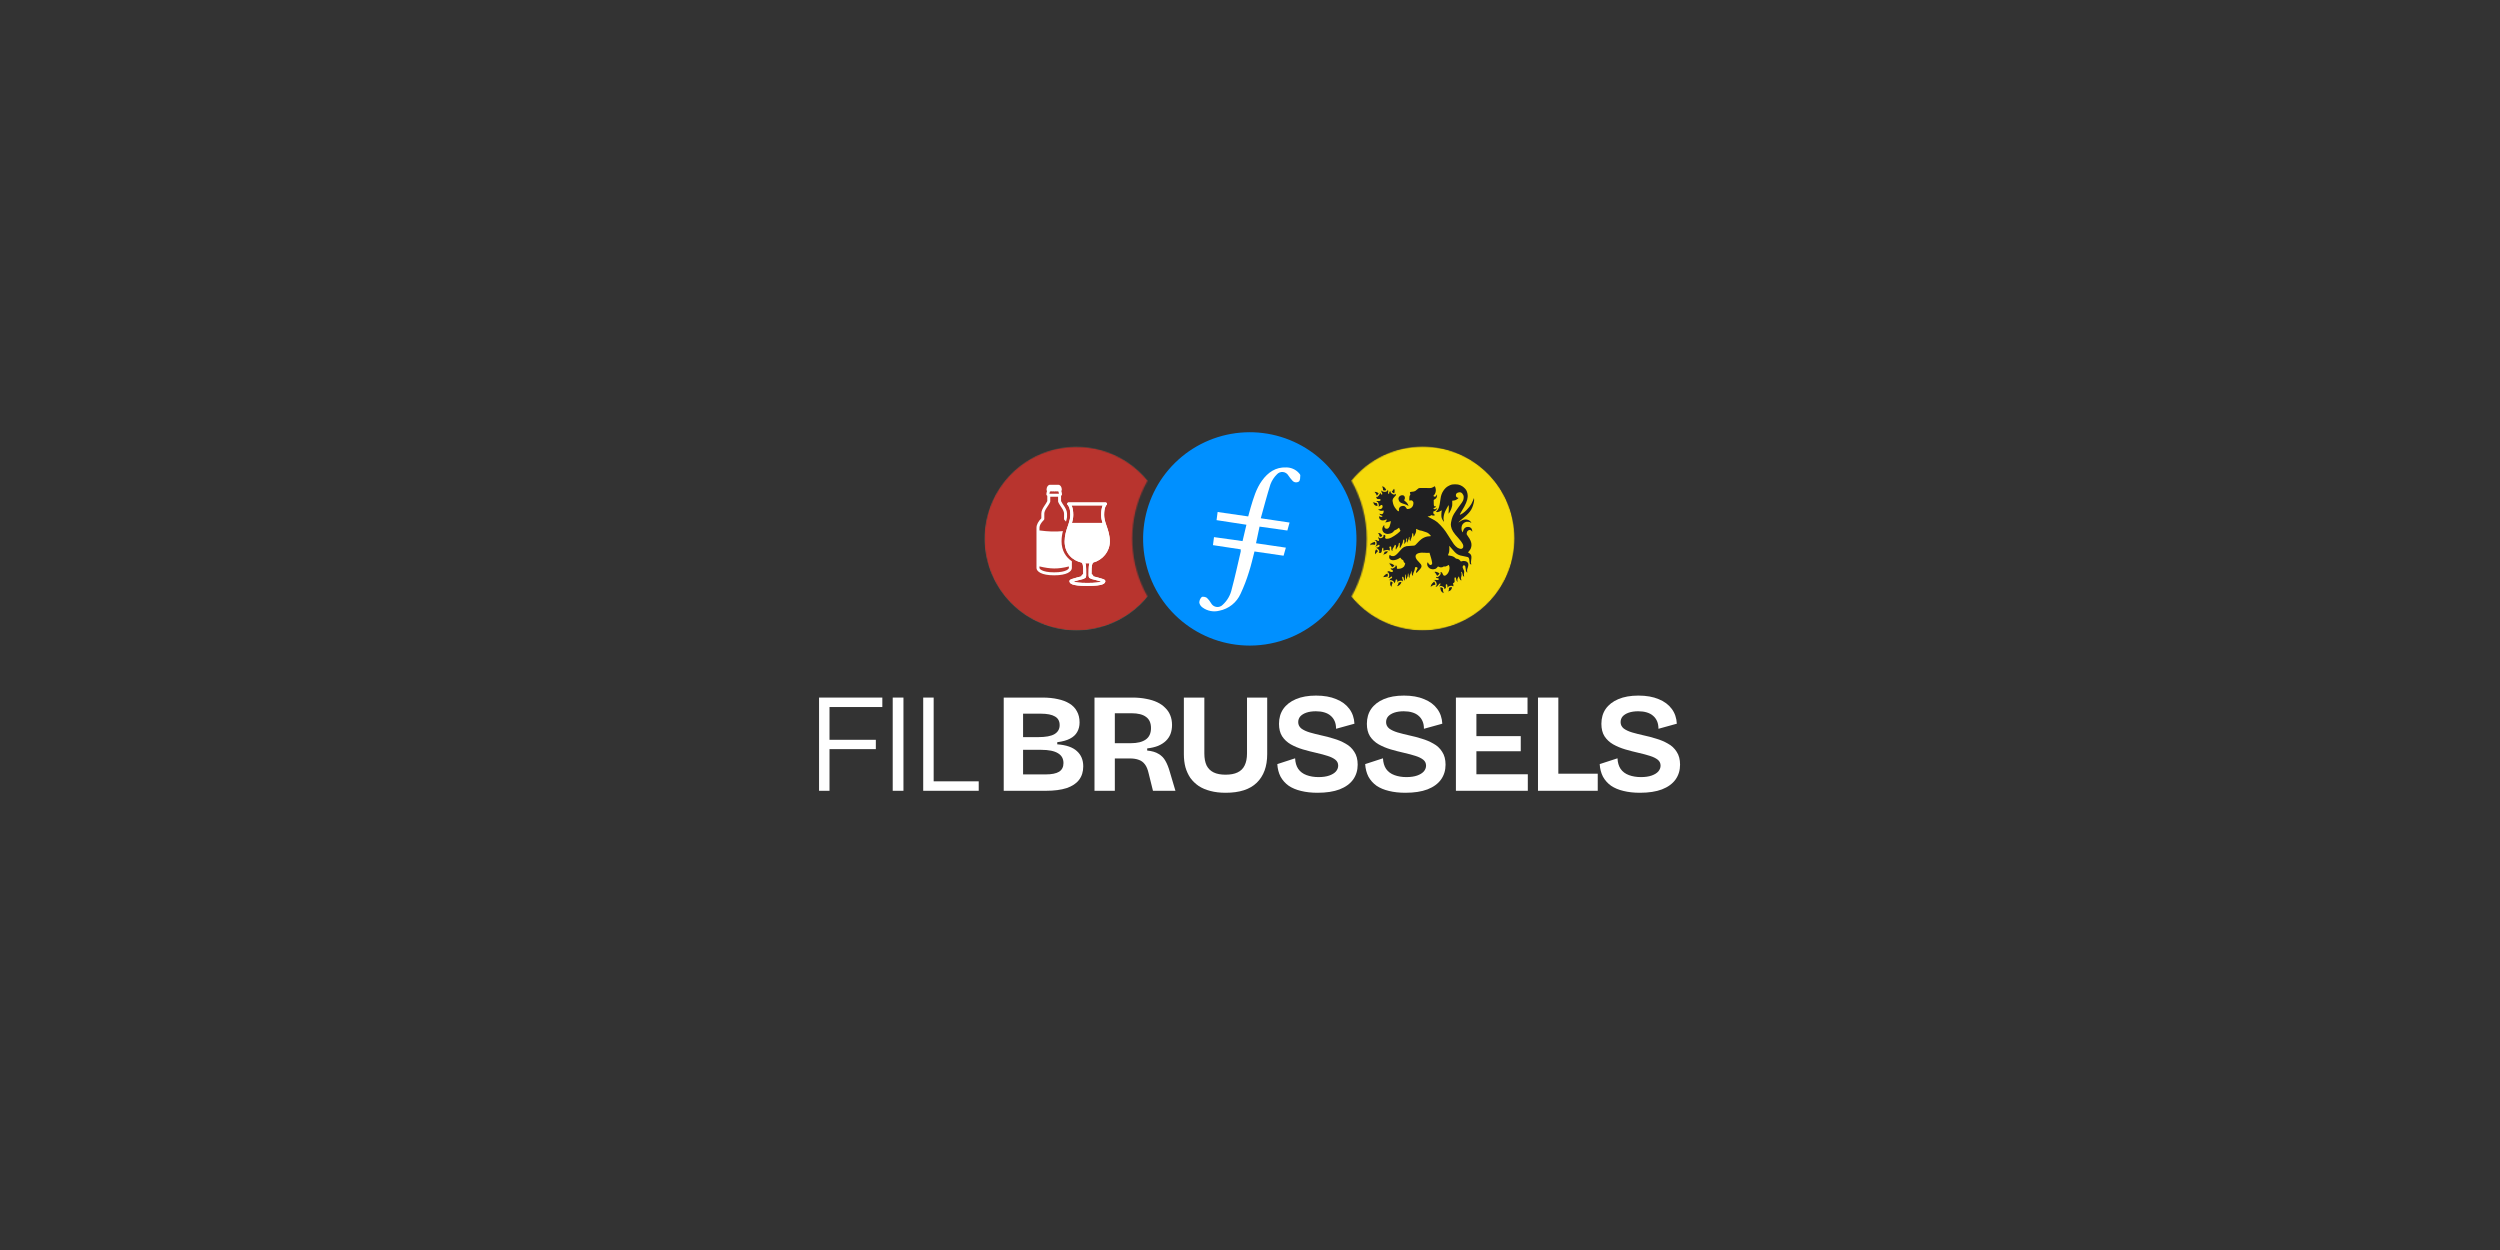 <svg width="2000" height="1000" viewBox="0 0 2000 1000" fill="none" xmlns="http://www.w3.org/2000/svg">
<rect x="0" y="0" width="2000" height="1000" fill="#333333" stroke="none"/>
<path fill-rule="evenodd" clip-rule="evenodd" d="M999.813 516.472C980.057 516.468 960.914 509.611 945.65 497.07C930.385 484.528 919.945 467.079 916.109 447.7C912.273 428.32 915.279 408.209 924.615 390.799C933.951 373.388 949.038 359.755 967.303 352.226C985.567 344.697 1005.88 343.738 1024.77 349.512C1043.66 355.286 1059.97 367.436 1070.9 383.889C1081.84 400.343 1086.73 420.08 1084.74 439.735C1082.74 459.39 1073.99 477.745 1059.98 491.67C1043.97 507.539 1022.35 516.451 999.813 516.472Z" fill="#0090FF"/>
<path fill-rule="evenodd" clip-rule="evenodd" d="M1007.63 421.287L1029.88 424.415C1030.5 422.169 1031.04 420.231 1031.66 418.038L1008.62 414.615C1011.22 405.256 1013.6 396.177 1016.39 387.353C1017.53 384.382 1019.29 381.692 1021.56 379.464C1022.16 378.793 1022.9 378.274 1023.74 377.951C1024.57 377.628 1025.47 377.509 1026.36 377.606C1027.26 377.697 1028.11 377.999 1028.86 378.488C1029.62 378.97 1030.24 379.625 1030.68 380.4C1031.63 381.815 1032.69 383.156 1033.84 384.411C1034.47 385.196 1035.37 385.71 1036.36 385.849C1037.36 385.989 1038.37 385.742 1039.19 385.16C1040.19 384.197 1040.16 381.978 1040.24 380.293C1040.24 379.625 1039.49 378.822 1038.91 378.207C1037.64 376.859 1036.11 375.785 1034.41 375.052C1032.72 374.318 1030.89 373.94 1029.04 373.942C1020.49 373.568 1014.33 377.953 1009.58 384.518C1004.84 391.083 1002.73 398.691 1000.45 406.258C999.784 408.491 999.209 410.711 998.567 413.144L974.1 409.601C973.819 411.821 973.525 413.893 973.244 416.112L997.137 419.789C996.081 424.322 995.078 428.56 994.035 432.879L971.198 429.697C970.891 432.13 970.663 433.962 970.369 436.115L992.578 439.471C992.631 440.058 992.631 440.648 992.578 441.235C990.251 451.183 988.085 461.291 985.438 471.105C984.414 476.001 981.874 480.45 978.178 483.82C977.558 484.471 976.793 484.966 975.945 485.264C974.666 485.723 973.268 485.718 971.993 485.251C970.717 484.785 969.646 483.886 968.965 482.71C968.045 481.074 966.887 479.582 965.529 478.285C964.473 477.509 962.12 477.055 961.344 477.67C960.737 478.251 960.254 478.951 959.928 479.726C959.601 480.501 959.437 481.335 959.446 482.176C959.792 483.734 960.72 485.102 962.039 486C963.937 487.394 966.122 488.349 968.434 488.795C970.747 489.242 973.129 489.168 975.41 488.58C979.133 487.851 982.627 486.238 985.596 483.876C988.565 481.514 990.923 478.473 992.471 475.009C995.11 469.382 997.344 463.573 999.156 457.628C1000.92 452.279 1002.11 446.784 1003.58 441.182L1026.86 444.565C1027.5 442.345 1028.08 440.3 1028.69 438.12L1004.82 434.604C1005.83 429.897 1006.7 425.793 1007.63 421.287Z" fill="white"/>
<mask id="mask0_1285_1245" style="mask-type:alpha" maskUnits="userSpaceOnUse" x="787" y="357" width="132" height="148">
<path fill-rule="evenodd" clip-rule="evenodd" d="M912.89 466.801C907.418 453.6 905.04 439.322 905.936 425.06C906.833 410.798 910.982 396.93 918.064 384.519C908.68 373.013 896.034 364.617 881.788 360.436C867.541 356.254 852.363 356.483 838.25 361.092C824.136 365.7 811.748 374.473 802.715 386.256C793.682 398.039 788.427 412.281 787.642 427.107C786.857 441.934 790.578 456.65 798.316 469.322C806.054 481.993 817.446 492.025 830.994 498.099C844.542 504.173 859.611 506.003 874.219 503.35C888.827 500.696 902.29 493.683 912.836 483.233C914.693 481.382 916.447 479.431 918.091 477.39C916.139 473.972 914.402 470.435 912.89 466.801V466.801Z" fill="white"/>
</mask>
<g mask="url(#mask0_1285_1245)">
<mask id="mask1_1285_1245" style="mask-type:alpha" maskUnits="userSpaceOnUse" x="787" y="357" width="132" height="148">
<path fill-rule="evenodd" clip-rule="evenodd" d="M912.89 466.687C907.418 453.486 905.04 439.208 905.936 424.947C906.833 410.685 910.982 396.817 918.064 384.406C908.68 372.9 896.034 364.504 881.788 360.323C867.541 356.141 852.363 356.37 838.25 360.978C824.136 365.587 811.748 374.36 802.715 386.143C793.682 397.926 788.427 412.168 787.642 426.994C786.857 441.82 790.578 456.537 798.316 469.208C806.054 481.88 817.446 491.912 830.994 497.986C844.542 504.059 859.611 505.89 874.219 503.236C888.827 500.583 902.29 493.57 912.836 483.119C914.693 481.269 916.447 479.318 918.091 477.277C916.139 473.858 914.402 470.322 912.89 466.687V466.687Z" fill="white"/>
</mask>
<g mask="url(#mask1_1285_1245)">
</g>
<g clip-path="url(#clip0_1285_1245)">
<path d="M861.21 504.421C901.883 504.421 934.854 471.449 934.854 430.777C934.854 390.104 901.883 357.133 861.21 357.133C820.538 357.133 787.566 390.104 787.566 430.777C787.566 471.449 820.538 504.421 861.21 504.421Z" fill="#008F79"/>
<g clip-path="url(#clip1_1285_1245)">
<path d="M858.993 459.19C858.983 460.513 858.467 461.569 857.172 461.568C855.802 461.568 854.252 458.903 850.409 457.072C846.974 455.436 843.61 454.7 840.563 454.694C836.798 454.688 830.449 456.511 824.437 456.589C818.766 456.664 813.637 453.962 810.392 450.421C807.97 447.779 806.288 443.59 806.305 439.795C806.326 435.01 808.179 430.319 812.399 426.79C815.47 424.221 819.019 423.162 823.137 423.149C829.305 423.129 835.514 426.302 839.448 429.428C845.219 434.013 850.523 440.105 854.2 446.706C856.292 450.463 859.01 456.739 858.993 459.19L858.993 459.19Z" fill="white"/>
<path d="M864.082 459.19C864.091 460.513 864.607 461.569 865.902 461.568C867.272 461.568 868.822 458.903 872.665 457.072C876.1 455.436 879.464 454.7 882.511 454.694C886.276 454.688 892.625 456.511 898.637 456.589C904.308 456.664 909.437 453.962 912.682 450.421C915.104 447.779 916.786 443.59 916.769 439.795C916.748 435.01 914.895 430.319 910.676 426.79C907.604 424.221 904.056 423.162 899.938 423.149C893.769 423.129 887.56 426.302 883.626 429.428C877.855 434.013 872.551 440.105 868.875 446.706C866.782 450.463 864.064 456.739 864.081 459.19L864.082 459.19Z" fill="white"/>
<path opacity="0.99" d="M872.294 394.688C877.284 394.659 880.782 396.603 883.679 399.444C886.8 402.505 888.322 406.522 888.345 411.074C888.367 415.464 886.846 418.605 885.134 420.973C882.338 424.841 879.126 427.333 875.832 430.358C870.501 435.256 867.193 439.618 864.416 445.072C863.731 446.418 863.143 448.423 861.536 448.423C859.929 448.423 859.341 446.418 858.656 445.072C855.879 439.618 852.57 435.256 847.239 430.358C843.946 427.333 840.734 424.841 837.938 420.973C836.226 418.605 834.705 415.464 834.727 411.074C834.75 406.522 836.272 402.505 839.393 399.444C842.29 396.603 845.788 394.659 850.778 394.688C855.928 394.718 859.199 396.497 861.536 399.481C863.873 396.497 867.144 394.717 872.294 394.688Z" fill="white"/>
<path d="M865.572 401.488C867.287 400.224 869.498 399.41 871.628 399.444C874.696 399.494 877.581 400.485 879.654 402.491C881.956 404.719 883.503 407.686 883.407 411.372C883.275 416.443 880.53 419.141 876.719 423.039C874.117 425.7 871.646 427.08 867.875 431.288C866.398 432.937 863.425 437.149 861.539 441.098C859.654 437.149 856.681 432.936 855.204 431.288C851.433 427.08 848.962 425.7 846.36 423.039C842.549 419.141 839.804 416.443 839.672 411.372C839.576 407.686 841.122 404.719 843.425 402.491C845.498 400.485 848.383 399.494 851.451 399.444C853.581 399.41 855.792 400.224 857.507 401.488C859.246 402.769 860.463 404.391 861.539 406.541C862.616 404.391 863.832 402.769 865.572 401.488Z" fill="white"/>
</g>
<g clip-path="url(#clip2_1285_1245)">
<path d="M861.101 504.312C901.714 504.312 934.636 471.389 934.636 430.777C934.636 390.165 901.714 357.242 861.101 357.242C820.489 357.242 787.566 390.165 787.566 430.777C787.566 471.389 820.489 504.312 861.101 504.312Z" fill="#B8342E"/>
<path fill-rule="evenodd" clip-rule="evenodd" d="M849.242 432.988C849.242 429.94 849.712 427.269 850.342 424.894C843.826 425.495 838.86 425.292 831.569 424.351V422.266C831.569 420.377 832.771 418.284 835.095 415.96C835.32 415.736 835.443 415.425 835.443 415.113V410.943C835.443 409.531 836.159 408.076 837.187 406.454C837.441 406.063 837.701 405.665 837.969 405.267C837.991 405.238 838.006 405.209 838.027 405.187C838.273 404.811 838.527 404.435 838.766 404.058C839.28 403.262 839.779 402.415 840.127 401.56C840.185 401.416 840.214 401.264 840.214 401.111V397.39H846.469V401.111C846.469 401.264 846.498 401.416 846.556 401.56C846.903 402.415 847.403 403.262 847.917 404.058C848.156 404.435 848.409 404.811 848.655 405.187L848.713 405.267C848.981 405.665 849.242 406.063 849.495 406.454C850.523 408.076 851.233 409.531 851.233 410.943V415.113C851.233 415.432 851.363 415.736 851.587 415.96C852.036 416.402 852.442 416.844 852.796 417.271C853.18 416.04 853.462 414.889 853.622 413.738V410.943C853.622 408.786 852.55 406.824 851.508 405.18C851.233 404.753 850.958 404.34 850.69 403.942L850.639 403.863C850.393 403.486 850.147 403.124 849.922 402.769C849.481 402.082 849.111 401.459 848.851 400.873V396.688L849.249 396.297C849.473 396.073 849.596 395.769 849.596 395.45C849.596 394.798 849.408 393.966 849.22 393.285C849.169 393.104 849.119 392.923 849.061 392.75C849.307 392.532 849.452 392.214 849.452 391.874C849.452 389.6 848.351 388.268 847.294 387.913C847.171 387.877 847.041 387.855 846.918 387.855H839.765C839.634 387.855 839.511 387.877 839.388 387.913C838.331 388.268 837.231 389.6 837.231 391.874C837.231 392.214 837.376 392.532 837.615 392.75C837.564 392.923 837.513 393.104 837.463 393.285C837.274 393.966 837.086 394.798 837.086 395.45C837.086 395.769 837.209 396.073 837.434 396.297L837.832 396.688V400.873C837.571 401.459 837.202 402.082 836.76 402.769C836.536 403.124 836.29 403.486 836.044 403.863C836.022 403.892 836.007 403.913 835.986 403.942C835.725 404.34 835.443 404.753 835.175 405.18C834.125 406.824 833.061 408.786 833.061 410.943V414.628C830.802 416.974 829.188 419.529 829.188 422.266V454.483C829.238 455.888 830.375 457.343 832.511 458.4C834.69 459.471 838.114 460.253 843.341 460.253C848.568 460.253 851.993 459.471 854.172 458.4C856.308 457.343 857.444 455.888 857.495 454.483V449.003C852.738 445.824 849.242 440.525 849.242 432.988ZM839.758 393.922C839.83 393.662 839.91 393.416 839.982 393.177C840.069 393.191 840.163 393.206 840.264 393.206C840.576 393.213 840.836 393.126 841.039 393.025C841.234 393.112 841.481 393.184 841.77 393.184C842.06 393.184 842.32 393.104 842.516 393.017C842.719 393.112 842.979 393.206 843.298 393.213C843.631 393.227 843.928 393.141 844.174 393.025C844.369 393.104 844.615 393.184 844.912 393.184C845.209 393.184 845.441 393.112 845.636 393.025C845.846 393.126 846.107 393.213 846.418 393.206C846.512 393.206 846.614 393.191 846.701 393.177C846.773 393.416 846.853 393.662 846.925 393.922C847.034 394.335 847.12 394.712 847.164 395.001H839.511C839.562 394.712 839.649 394.335 839.758 393.922ZM855.106 454.411C855.091 454.577 854.852 455.403 853.122 456.257C851.392 457.111 848.366 457.871 843.341 457.871C838.317 457.871 835.291 457.111 833.56 456.257C831.83 455.403 831.584 454.577 831.569 454.411V453.122C835.993 454.165 839.649 454.744 843.334 454.773C847.012 454.802 850.675 454.28 855.106 453.158V454.411Z" fill="white"/>
<path fill-rule="evenodd" clip-rule="evenodd" d="M885.522 402.794C885.368 402.294 884.906 401.953 884.383 401.953H854.956C854.433 401.953 853.971 402.294 853.817 402.794C853.663 403.293 853.853 403.835 854.285 404.13C854.285 404.13 854.296 404.137 854.319 404.157C854.341 404.177 854.37 404.205 854.406 404.244C854.479 404.322 854.57 404.434 854.674 404.587C854.881 404.893 855.125 405.343 855.357 405.967C855.822 407.213 856.234 409.127 856.234 411.892C856.234 414.429 855.631 416.719 854.836 419.141C854.643 419.728 854.438 420.324 854.228 420.932C853.036 424.396 851.707 428.257 851.707 433.19C851.707 442.95 858.219 448.474 865.377 450.111C865.555 450.282 865.698 450.464 865.822 450.688C865.997 451.004 866.164 451.457 866.297 452.172C866.554 453.55 866.654 455.712 866.583 459.34L865.828 459.771C865.457 459.983 865.228 460.378 865.228 460.806V461.065L864.621 461.215C863.71 461.442 862.493 461.753 861.274 462.084C860.06 462.415 858.822 462.773 857.879 463.095C857.414 463.254 856.983 463.416 856.654 463.575C856.496 463.651 856.308 463.75 856.143 463.875C856.062 463.937 855.943 464.037 855.834 464.179C855.732 464.314 855.563 464.587 855.563 464.968C855.563 465.191 855.578 465.722 856.022 466.289C856.42 466.797 857.064 467.208 857.996 467.544C859.846 468.209 863.31 468.744 869.912 468.744C876.515 468.744 879.979 468.209 881.829 467.544C882.761 467.208 883.405 466.797 883.803 466.289C884.247 465.722 884.262 465.191 884.262 464.968C884.262 464.587 884.093 464.314 883.991 464.179C883.882 464.037 883.763 463.937 883.681 463.875C883.516 463.75 883.329 463.651 883.171 463.575C882.842 463.416 882.411 463.254 881.946 463.095C881.003 462.773 879.765 462.415 878.551 462.084C877.332 461.753 876.114 461.442 875.204 461.215L874.597 461.065V460.806C874.597 460.378 874.368 459.983 873.997 459.771L873.243 459.34C873.174 455.718 873.302 453.549 873.584 452.164C873.828 450.963 874.17 450.43 874.581 450.042C882.016 448.05 887.858 441.269 887.858 433.185C887.858 428.25 886.523 424.39 885.325 420.927C885.115 420.32 884.91 419.726 884.716 419.14C883.917 416.718 883.311 414.429 883.311 411.891C883.311 409.11 883.676 407.185 884.098 405.93C884.309 405.302 884.531 404.854 884.72 404.552C884.815 404.402 884.897 404.295 884.961 404.223C885.022 404.154 885.055 404.129 885.055 404.129C885.487 403.834 885.676 403.293 885.522 402.794ZM871.248 451.689C871.331 451.279 871.429 450.91 871.541 450.576C871.055 450.618 870.564 450.639 870.071 450.639C869.499 450.639 868.924 450.616 868.35 450.569C868.465 450.923 868.561 451.31 868.64 451.735C868.952 453.407 868.951 457.041 868.951 459.771L868.951 460.069C868.951 462.827 867.403 462.675 867.403 462.675C867.24 462.913 866.992 463.091 866.695 463.161L866.589 463.187L866.285 463.261C866.023 463.324 865.648 463.416 865.198 463.528C864.296 463.752 863.097 464.058 861.9 464.384C860.766 464.693 859.655 465.016 858.803 465.301C860.242 465.819 863.357 466.361 869.912 466.361C876.468 466.361 879.586 465.818 881.025 465.299C880.173 465.015 879.059 464.693 877.925 464.384C876.728 464.058 875.529 463.752 874.627 463.528C874.177 463.416 873.802 463.324 873.54 463.261L873.236 463.187L873.13 463.161C872.833 463.091 872.585 462.913 872.422 462.675C872.422 462.675 870.874 462.855 870.874 460.069C870.874 457.283 870.891 453.443 871.248 451.689ZM882.156 404.337C882.045 404.596 881.938 404.874 881.839 405.17C881.318 406.719 880.928 408.91 880.928 411.891C880.928 414.208 881.369 416.308 881.961 418.322H857.589C858.179 416.308 858.617 414.208 858.617 411.892C858.617 408.895 858.172 406.692 857.59 405.134C857.485 404.85 857.373 404.584 857.257 404.337H882.156Z" fill="white"/>
<path fill-rule="evenodd" clip-rule="evenodd" d="M885.522 402.794C885.368 402.294 884.906 401.953 884.383 401.953H854.956C854.433 401.953 853.971 402.294 853.817 402.794C853.663 403.293 853.853 403.835 854.285 404.13C854.285 404.13 854.296 404.137 854.319 404.157C854.341 404.177 854.37 404.205 854.406 404.244C854.479 404.322 854.57 404.434 854.674 404.587C854.881 404.893 855.125 405.343 855.357 405.967C855.822 407.213 856.234 409.127 856.234 411.892C856.234 414.429 855.631 416.719 854.836 419.141C854.643 419.728 854.438 420.324 854.228 420.932C853.036 424.396 851.707 428.257 851.707 433.19C851.707 442.95 858.219 448.474 865.377 450.111C865.555 450.282 865.698 450.464 865.822 450.688C865.997 451.004 866.164 451.457 866.297 452.172C866.554 453.55 866.654 455.712 866.583 459.34L865.828 459.771C865.457 459.983 865.228 460.378 865.228 460.806V461.065L864.621 461.215C863.71 461.442 862.493 461.753 861.274 462.084C860.06 462.415 858.822 462.773 857.879 463.095C857.414 463.254 856.983 463.416 856.654 463.575C856.496 463.651 856.308 463.75 856.143 463.875C856.062 463.937 855.943 464.037 855.834 464.179C855.732 464.314 855.563 464.587 855.563 464.968C855.563 465.191 855.578 465.722 856.022 466.289C856.42 466.797 857.064 467.208 857.996 467.544C859.846 468.209 863.31 468.744 869.912 468.744C876.515 468.744 879.979 468.209 881.829 467.544C882.761 467.208 883.405 466.797 883.803 466.289C884.247 465.722 884.262 465.191 884.262 464.968C884.262 464.587 884.093 464.314 883.991 464.179C883.882 464.037 883.763 463.937 883.681 463.875C883.516 463.75 883.329 463.651 883.171 463.575C882.842 463.416 882.411 463.254 881.946 463.095C881.003 462.773 879.765 462.415 878.551 462.084C877.332 461.753 876.114 461.442 875.204 461.215L874.597 461.065V460.806C874.597 460.378 874.368 459.983 873.997 459.771L873.243 459.34C873.174 455.718 873.302 453.549 873.584 452.164C873.828 450.963 874.17 450.43 874.581 450.042C882.016 448.05 887.858 441.269 887.858 433.185C887.858 428.25 886.523 424.39 885.325 420.927C885.115 420.32 884.91 419.726 884.716 419.14C883.917 416.718 883.311 414.429 883.311 411.891C883.311 409.11 883.676 407.185 884.098 405.93C884.309 405.302 884.531 404.854 884.72 404.552C884.815 404.402 884.897 404.295 884.961 404.223C885.022 404.154 885.055 404.129 885.055 404.129C885.487 403.834 885.676 403.293 885.522 402.794ZM871.248 451.689C871.331 451.279 871.429 450.91 871.541 450.576C871.055 450.618 870.564 450.639 870.071 450.639C869.499 450.639 868.924 450.616 868.35 450.569C868.465 450.923 868.561 451.31 868.64 451.735C868.952 453.407 868.951 457.041 868.951 459.771L868.951 460.069C868.951 462.827 867.403 462.675 867.403 462.675C867.24 462.913 866.992 463.091 866.695 463.161L866.589 463.187L866.285 463.261C866.023 463.324 865.648 463.416 865.198 463.528C864.296 463.752 863.097 464.058 861.9 464.384C860.766 464.693 859.655 465.016 858.803 465.301C860.242 465.819 863.357 466.361 869.912 466.361C876.468 466.361 879.586 465.818 881.025 465.299C880.173 465.015 879.059 464.693 877.925 464.384C876.728 464.058 875.529 463.752 874.627 463.528C874.177 463.416 873.802 463.324 873.54 463.261L873.236 463.187L873.13 463.161C872.833 463.091 872.585 462.913 872.422 462.675C872.422 462.675 870.874 462.855 870.874 460.069C870.874 457.283 870.891 453.443 871.248 451.689ZM882.156 404.337C882.045 404.596 881.938 404.874 881.839 405.17C881.318 406.719 880.928 408.91 880.928 411.891C880.928 414.208 881.369 416.308 881.961 418.322H857.589C858.179 416.308 858.617 414.208 858.617 411.892C858.617 408.895 858.172 406.692 857.59 405.134C857.485 404.85 857.373 404.584 857.257 404.337H882.156Z" fill="white"/>
</g>
</g>
</g>
<mask id="mask2_1285_1245" style="mask-type:alpha" maskUnits="userSpaceOnUse" x="1081" y="357" width="131" height="148">
<path fill-rule="evenodd" clip-rule="evenodd" d="M1199.9 390.442C1193.9 381.319 1185.95 373.644 1176.62 367.971C1167.29 362.298 1156.82 358.769 1145.96 357.641C1135.1 356.512 1124.12 357.812 1113.83 361.445C1103.53 365.078 1094.17 370.955 1086.43 378.649C1084.56 380.503 1082.8 382.454 1081.14 384.492C1089.19 398.648 1093.42 414.652 1093.42 430.934C1093.42 447.217 1089.19 463.221 1081.14 477.377C1093.09 491.934 1110.16 501.362 1128.85 503.724C1147.53 506.086 1166.41 501.203 1181.61 490.077C1196.81 478.952 1207.16 462.429 1210.55 443.903C1213.95 425.378 1210.12 406.257 1199.85 390.469L1199.9 390.442Z" fill="white"/>
</mask>
<g mask="url(#mask2_1285_1245)">
<mask id="mask3_1285_1245" style="mask-type:alpha" maskUnits="userSpaceOnUse" x="1081" y="357" width="131" height="148">
<path fill-rule="evenodd" clip-rule="evenodd" d="M1199.9 390.329C1193.9 381.206 1185.95 373.53 1176.62 367.857C1167.29 362.184 1156.82 358.656 1145.96 357.527C1135.1 356.399 1124.12 357.698 1113.83 361.332C1103.53 364.965 1094.17 370.842 1086.43 378.536C1084.56 380.39 1082.8 382.34 1081.14 384.379C1089.19 398.535 1093.42 414.538 1093.42 430.821C1093.42 447.104 1089.19 463.108 1081.14 477.263C1093.09 491.821 1110.16 501.249 1128.85 503.611C1147.53 505.973 1166.41 501.09 1181.61 489.964C1196.81 478.838 1207.16 462.315 1210.55 443.79C1213.95 425.265 1210.12 406.144 1199.85 390.356L1199.9 390.329Z" fill="white"/>
</mask>
<g mask="url(#mask3_1285_1245)">
</g>
<g clip-path="url(#clip3_1285_1245)">
<path d="M1137.94 504.421C1178.62 504.421 1211.59 471.449 1211.59 430.777C1211.59 390.104 1178.62 357.133 1137.94 357.133C1097.27 357.133 1064.3 390.104 1064.3 430.777C1064.3 471.449 1097.27 504.421 1137.94 504.421Z" fill="#F5D90A"/>
<g clip-path="url(#clip4_1285_1245)">
<path d="M1164.05 387.466C1163.89 387.466 1163.73 387.47 1163.56 387.477C1161.46 387.537 1160.86 387.698 1158.94 388.687C1157.18 389.597 1156.03 390.653 1154.72 392.571C1153.53 394.312 1152.7 396.589 1152.46 398.723C1152.09 402.086 1151.5 405.101 1150.92 406.55C1150.57 407.438 1149.62 408.741 1149.08 409.093C1148.87 409.228 1148.71 409.389 1148.74 409.46C1148.79 409.629 1149.62 409.767 1150.14 409.692C1150.86 409.587 1151.99 409.104 1152.79 408.565C1153.38 408.168 1153.51 408.176 1153.42 408.61C1153.18 409.756 1153.12 410.276 1153.09 411.685C1153.06 413.52 1153.2 414.224 1153.91 415.647C1154.31 416.444 1155.12 417.538 1155.23 417.426C1155.25 417.399 1155.2 417.104 1155.12 416.763C1154.77 415.396 1154.72 414.684 1154.9 413.478C1155.2 411.314 1155.73 409.771 1156.91 407.633C1157.18 407.138 1157.54 406.472 1157.69 406.153C1157.85 405.835 1158.18 405.251 1158.4 404.854C1159.06 403.73 1159.11 403.903 1159.03 407.183C1159 408.681 1158.93 410.119 1158.87 410.381C1158.81 410.644 1158.79 410.88 1158.82 410.906C1158.89 410.981 1159.33 410.408 1159.81 409.625C1160.61 408.292 1161.41 406.329 1161.55 405.356C1161.6 405.067 1161.68 404.712 1161.73 404.569C1161.82 404.348 1161.84 402.356 1161.78 400.873C1161.76 400.514 1161.77 400.502 1162.13 400.532C1162.53 400.566 1164.12 400.274 1164.3 400.135C1164.36 400.09 1164.56 400.004 1164.74 399.941C1165.36 399.735 1166.79 398.619 1166.79 398.345C1166.79 398.282 1166.66 398.225 1166.52 398.225C1165.84 398.225 1164.96 397.536 1164.77 396.858C1164.71 396.634 1164.7 396.184 1164.73 395.866C1164.83 395.027 1165.4 394.406 1166.4 394.05C1168.23 393.394 1169.66 394.05 1170.56 395.956C1170.94 396.754 1170.96 396.855 1170.95 397.802C1170.93 399.884 1170.45 400.933 1168.1 404.004C1167.76 404.461 1167.33 405.045 1167.15 405.307C1166.98 405.569 1166.81 405.809 1166.77 405.835C1166.74 405.865 1166.41 406.341 1166.03 406.895C1165.66 407.445 1165 408.408 1164.56 409.029C1162.3 412.261 1161.6 413.917 1160.85 417.834C1160.61 419.1 1160.6 419.864 1160.81 421.039C1161.31 423.904 1162.79 426.29 1166.58 430.357C1168.29 432.203 1169.56 433.93 1170.25 435.375C1170.57 436.03 1170.61 436.218 1170.62 436.997C1170.62 437.97 1170.53 438.165 1169.82 438.742C1169.28 439.18 1168.65 439.221 1167.61 438.888C1166.31 438.472 1165.46 437.94 1164.4 436.866C1163.88 436.338 1163.27 435.645 1163.05 435.323C1162.45 434.446 1160.85 432.008 1160.51 431.439C1160.08 430.746 1159.82 430.323 1159.22 429.406C1158.93 428.967 1158.68 428.57 1158.66 428.518C1158.61 428.402 1156.84 425.657 1156.51 425.2C1155.86 424.279 1155.67 424.02 1154.7 422.792C1153.65 421.462 1150.94 418.639 1149.87 417.751C1148.63 416.736 1147.15 415.845 1144.65 414.606C1143.22 413.898 1142.05 413.265 1142.05 413.197C1142.05 413.123 1142.32 413.07 1142.78 413.055C1143.55 413.036 1144.37 412.722 1144.88 412.254C1145.11 412.04 1145.13 412.037 1145.51 412.22C1146.33 412.609 1147.5 412.542 1147.92 412.078C1148.09 411.887 1148.07 411.872 1147.62 411.673C1146.9 411.351 1146.65 410.917 1146.65 409.969V409.183L1147.18 409.059C1147.84 408.906 1148.67 408.393 1149.06 407.902C1149.41 407.456 1149.76 406.719 1149.77 406.419C1149.77 406.251 1149.71 406.284 1149.45 406.591C1149.11 407.007 1148.34 407.423 1147.92 407.423C1147.4 407.423 1146.7 406.895 1146.7 406.505C1146.7 406.434 1146.92 406.348 1147.2 406.307C1148 406.191 1148.59 405.786 1148.75 405.243C1148.82 405.037 1148.79 405.022 1148.3 405.071C1147.16 405.18 1147.01 404.828 1146.99 402.056L1146.98 399.993L1147.23 399.787C1147.38 399.671 1147.71 399.468 1147.98 399.334C1148.56 399.038 1149.08 398.465 1149.37 397.817C1149.61 397.278 1149.77 395.585 1149.58 395.585C1149.52 395.585 1149.44 395.69 1149.39 395.821C1149.26 396.259 1148.73 397.008 1148.41 397.195C1147.96 397.461 1147.47 397.431 1147.06 397.113C1146.86 396.963 1146.7 396.776 1146.7 396.697C1146.7 396.619 1146.86 396.416 1147.06 396.252C1148.2 395.312 1148.91 393.046 1148.61 391.29C1148.47 390.466 1148.11 389.278 1147.91 388.949C1147.9 388.93 1147.53 389.129 1147.1 389.395C1146.66 389.66 1145.98 390.005 1145.58 390.162C1144.89 390.436 1144.76 390.451 1143.06 390.451C1142.07 390.451 1140.29 390.417 1139.09 390.379C1137.9 390.338 1136.5 390.349 1135.99 390.402C1134.91 390.511 1134.63 390.657 1133.48 391.758C1133.07 392.147 1132.52 392.596 1132.24 392.754C1131.64 393.106 1130.66 393.364 1129.97 393.364C1129.68 393.364 1129.14 393.42 1128.77 393.491C1128.01 393.63 1127.84 393.799 1127.98 394.278C1128.04 394.446 1128.14 394.851 1128.21 395.177C1128.34 395.768 1128.34 395.78 1128.02 396.18C1127.57 396.757 1127.49 397.105 1127.42 399.15C1127.4 399.862 1127.42 400.468 1127.47 400.498C1127.52 400.528 1127.76 400.48 1128 400.382C1128.55 400.161 1129.36 400.244 1129.81 400.566C1129.99 400.693 1130.27 401.011 1130.44 401.273C1130.7 401.682 1130.74 401.865 1130.74 402.472C1130.74 402.865 1130.68 403.389 1130.6 403.64C1130.51 403.887 1130.41 404.247 1130.37 404.434C1130.34 404.625 1130.09 405.063 1129.84 405.412C1129.02 406.52 1127.63 407.205 1126.18 407.209H1125.57L1125.18 406.603C1124.71 405.854 1124.27 405.37 1123.72 405.007C1123.34 404.76 1123.19 404.726 1122.45 404.738C1120.95 404.753 1119.89 405.344 1119.38 406.445C1119.13 406.988 1119.1 407.153 1119.14 408.003L1119.17 408.954L1118.76 408.939C1118.3 408.924 1117.8 408.501 1116.86 407.314C1115.24 405.296 1114.58 403.861 1114.19 401.502C1114 400.378 1114 400.442 1114.13 399.862C1114.33 398.925 1114.75 398.259 1115.72 397.304C1116.82 396.225 1116.95 395.922 1116.56 395.334C1116.43 395.128 1116.2 394.9 1116.05 394.829C1115.87 394.735 1115.75 394.675 1115.68 394.604L1113.38 393.14L1112.68 393.08C1112.02 393.027 1111.97 393.042 1111.69 393.316C1111.45 393.563 1111.4 393.694 1111.4 394.181C1111.4 394.495 1111.35 394.844 1111.29 394.956C1111.14 395.233 1110.81 395.218 1110.61 394.918C1110.44 394.653 1110.37 393.795 1110.5 393.578C1110.55 393.499 1110.6 393.203 1110.62 392.93C1110.66 392.241 1110.38 391.941 1109.6 391.84L1106.32 391.87C1106.19 391.859 1106.08 391.889 1105.86 391.975C1105.44 392.222 1105.2 392.555 1105.11 393.001C1105.06 393.241 1105.14 393.507 1105.47 394.132C1105.71 394.578 1105.91 395.027 1105.91 395.124C1105.91 395.39 1105.59 395.69 1105.31 395.69C1105.06 395.69 1104.95 395.563 1104.42 394.709C1104.02 394.068 1103.68 393.922 1103.14 394.166C1102.11 394.772 1101.55 395.81 1101.1 396.959C1100.88 397.577 1100.89 397.783 1101.21 398.42C1101.6 399.195 1101.89 399.326 1103.08 399.255C1104.18 399.195 1104.43 399.326 1104.43 399.967C1104.43 400.255 1104.35 400.386 1104.07 400.6C1103.68 400.903 1103.23 400.963 1102.3 400.828C1101.76 400.753 1101.69 400.764 1101.4 401.008C1101.13 401.24 1101.1 401.337 1101.12 401.809L1101.13 402.348C1101.46 403.24 1099.91 403.023 1102.1 405.018C1102.25 405.116 1102.56 405.224 1102.8 405.262C1103.26 405.337 1103.34 405.288 1104.4 404.337C1105.31 403.52 1106.13 404.004 1106.08 405.322C1106.02 406.531 1105.27 407.202 1103.7 407.415C1103.17 407.486 1102.7 407.516 1102.64 407.479C1102.57 407.441 1102.52 407.46 1102.52 407.524C1102.52 407.685 1103.41 408.228 1104.1 408.49C1104.58 408.67 1104.85 408.703 1105.5 408.659C1105.94 408.632 1106.4 408.55 1106.53 408.486C1106.91 408.28 1106.99 408.441 1106.92 409.217C1106.85 410.044 1106.66 410.553 1106.31 410.868C1105.74 411.396 1105.31 411.445 1104.19 411.126C1103.8 411.014 1103.47 410.947 1103.47 410.977C1103.47 411.003 1103.55 411.16 1103.63 411.321C1103.88 411.816 1104.47 412.25 1105.24 412.497C1105.64 412.628 1106 412.77 1106.05 412.823C1106.11 412.875 1106 413.044 1105.79 413.231C1105.34 413.636 1104.83 413.651 1103.95 413.287C1103.16 412.958 1103.12 412.958 1103.2 413.313C1103.24 413.475 1103.29 413.789 1103.32 414.018C1103.37 414.508 1103.7 415.182 1104.08 415.583C1104.98 416.53 1107.01 416.62 1108.51 415.774C1108.82 415.598 1109.12 415.456 1109.18 415.456C1109.37 415.456 1109.3 416.287 1109.08 416.714C1108.97 416.939 1108.67 417.294 1108.43 417.504L1107.98 417.886H1108.5C1109.18 417.882 1110.72 417.553 1111.68 417.208C1112.54 416.894 1112.63 416.882 1112.7 417.077C1112.78 417.276 1111.89 420.698 1111.61 421.305C1111.47 421.586 1111.15 422.054 1110.89 422.339C1110.46 422.803 1110.33 422.871 1109.79 422.957C1109.34 423.028 1109.05 423.017 1108.7 422.908C1108.1 422.728 1107.85 422.511 1107.58 421.912C1107.4 421.519 1107.37 421.32 1107.43 420.717C1107.48 420.268 1107.46 419.998 1107.4 419.998C1107.22 419.998 1106.55 420.863 1106.29 421.421C1105.7 422.676 1105.68 423.728 1106.21 424.893C1106.71 425.994 1107.84 426.799 1109.29 427.08C1109.83 427.185 1110.17 427.188 1110.92 427.091C1112.89 426.825 1114.22 426.129 1115.05 424.926C1115.38 424.44 1115.53 424.32 1115.98 424.174C1116.9 423.878 1117.96 423.23 1118.85 422.41C1119.18 422.106 1119.44 422.159 1119.44 422.533C1119.44 422.724 1120.06 424.121 1120.31 424.473C1120.42 424.646 1120.34 424.758 1119.58 425.488C1119.1 425.941 1118.32 426.615 1117.83 426.986C1116.77 427.806 1114.54 429.301 1114.38 429.301C1114.32 429.301 1114.21 429.36 1114.13 429.432C1113.92 429.626 1113.64 429.784 1112.93 430.128C1111.56 430.791 1110.75 431.012 1109.56 431.031C1108.88 431.042 1108.76 431.016 1108.41 430.75C1107.98 430.424 1107.94 430.226 1108.18 429.653C1108.42 429.08 1108.38 428.537 1108.09 428.259C1107.7 427.892 1107.23 427.799 1106.72 427.99C1105.73 428.484 1104.57 428.001 1103.31 429.158C1102.5 429.727 1102.4 430.297 1102.97 431.151C1103.37 431.765 1103.41 432.267 1103.08 432.604C1102.86 432.817 1102.81 432.825 1102.34 432.697C1102.07 432.622 1101.82 432.529 1101.79 432.487C1101.61 432.237 1101.08 431.941 1100.82 431.941C1100.18 431.941 1099.77 432.326 1099.52 433.184C1099.21 435.083 1099.56 435.577 1099.76 436.349C1099.81 436.723 1100.25 437.12 1100.62 437.12C1101.04 437.12 1101.26 437 1102.03 436.364C1102.89 435.645 1103.45 435.656 1103.64 436.397C1103.8 437.053 1103.01 437.749 1101.86 437.955C1101.23 438.071 1100.83 438.232 1100.7 438.431C1100.66 438.494 1100.62 438.723 1100.62 438.94C1100.79 439.906 1101.71 440.483 1102.27 441.277L1102.85 441.809C1103.51 442.404 1104.12 442.546 1104.66 442.228C1105.21 441.906 1105.44 441.374 1105.52 440.258C1105.62 438.955 1105.67 438.786 1106.02 438.397C1106.26 438.139 1106.37 438.082 1106.5 438.157C1106.65 438.24 1106.68 438.449 1106.69 439.352C1106.7 440.397 1106.72 440.479 1107.04 441.007C1107.73 441.857 1109.67 441.741 1110.96 440.936C1111.63 440.505 1111.84 440.116 1111.86 439.292C1111.86 438.79 1111.81 438.536 1111.63 438.24C1111.28 437.644 1111.33 437.506 1111.94 437.285L1112.48 437.094L1112.76 437.371C1113.03 437.637 1113.04 437.697 1113.01 438.58C1112.98 439.266 1113.02 439.625 1113.15 439.955C1113.3 440.344 1113.73 440.82 1113.93 440.82C1113.96 440.82 1113.98 440.535 1113.96 440.183C1113.92 439.431 1114.15 438.854 1115.06 437.513C1115.38 437.06 1115.66 436.562 1115.69 436.405C1115.81 435.873 1115.83 435.839 1116.12 435.873C1116.32 435.895 1116.48 436.019 1116.62 436.259C1116.82 436.599 1116.82 436.637 1116.64 437.64C1116.47 438.625 1116.48 439.266 1116.69 439.655C1116.75 439.768 1116.85 439.651 1117.05 439.232C1117.4 438.479 1117.65 438.082 1118.16 437.431C1118.61 436.865 1118.91 436.068 1118.91 435.427C1118.91 434.865 1119.09 434.416 1119.38 434.285C1119.89 434.053 1120.01 434.704 1119.81 436.655C1119.72 437.547 1119.8 438.494 1119.97 438.494C1120.02 438.494 1120.14 438.314 1120.23 438.097C1120.32 437.88 1120.61 437.363 1120.87 436.944C1121.65 435.693 1122.41 433.791 1122.33 433.304C1122.3 433.165 1122.39 432.742 1122.52 432.364C1122.71 431.832 1122.82 431.671 1123 431.645C1123.4 431.585 1123.59 432.034 1123.52 432.866C1123.39 434.221 1123.4 434.611 1123.53 434.925L1123.66 435.244L1123.99 434.622C1124.17 434.281 1124.46 433.749 1124.63 433.435C1124.9 432.929 1124.93 432.753 1124.93 431.933C1124.93 431.233 1124.97 430.963 1125.1 430.84C1125.32 430.615 1125.43 430.63 1125.61 430.918C1125.74 431.105 1125.75 431.244 1125.67 431.525C1125.61 431.727 1125.51 432.195 1125.45 432.574C1125.36 433.139 1125.37 433.334 1125.52 433.708C1125.61 433.959 1125.72 434.161 1125.77 434.161C1125.82 434.161 1125.89 433.967 1125.93 433.723C1125.96 433.484 1126.24 432.783 1126.53 432.165C1126.96 431.289 1127.08 430.918 1127.09 430.461C1127.13 429.566 1127.14 429.51 1127.31 429.51C1127.6 429.51 1127.71 429.926 1127.63 430.787C1127.57 431.491 1127.59 431.678 1127.79 432.135C1127.91 432.427 1128.1 432.75 1128.22 432.851C1128.41 433.027 1128.42 433.015 1128.42 432.566C1128.43 432.087 1128.58 431.611 1129.14 430.278C1129.49 429.458 1129.65 428.735 1129.74 427.555C1129.79 426.874 1129.95 426.552 1130.22 426.552C1130.25 426.552 1130.36 426.611 1130.46 426.683C1130.6 426.784 1130.65 427.038 1130.7 427.765C1130.75 428.716 1130.83 429.27 1130.93 429.443C1130.96 429.495 1131.17 429.162 1131.4 428.705C1131.62 428.248 1132 427.514 1132.23 427.076C1132.75 426.106 1133 424.863 1132.89 423.821L1132.82 423.14L1133.12 423.211C1133.28 423.252 1133.65 423.402 1133.95 423.548C1135.27 424.188 1135.99 424.436 1136.67 424.477C1137.14 424.507 1137.66 424.634 1138.31 424.896C1138.83 425.106 1139.7 425.398 1140.26 425.548C1141.52 425.889 1142.17 426.207 1143.02 426.907C1143.72 427.484 1144.8 428.667 1144.8 428.855C1144.8 428.914 1144.3 428.982 1143.61 429.016C1142.96 429.046 1142.17 429.124 1141.85 429.184C1140.18 429.502 1138.3 430.379 1136.98 431.442C1135.67 432.506 1135.06 433.079 1133.86 434.423C1132.5 435.951 1132.1 436.273 1131.31 436.483C1131.06 436.547 1129.71 436.644 1128.29 436.697C1126.74 436.756 1125.49 436.858 1125.14 436.947C1124.34 437.153 1123.53 437.438 1123.37 437.569C1123.3 437.629 1123.05 437.779 1122.81 437.906C1122.18 438.243 1121.11 439.239 1120.32 440.221C1119.94 440.696 1119.12 441.625 1118.5 442.284C1116.74 444.168 1115.76 444.816 1114.53 444.913C1113.66 444.984 1112.85 444.744 1112.28 444.258L1111.84 443.883L1111.6 444.28C1111.39 444.61 1111.35 444.823 1111.35 445.531C1111.35 446.299 1111.38 446.437 1111.67 446.901C1112.07 447.549 1112.96 448.051 1113.9 448.16C1115.67 448.366 1118.35 447.542 1119.78 446.351C1120.19 446.018 1120.35 446.04 1120.55 446.448C1120.91 447.156 1121.27 447.504 1121.94 447.819C1122.46 448.062 1122.62 448.193 1122.67 448.411C1122.92 449.515 1123.08 449.8 1123.79 450.422L1124.17 450.759L1123.92 451.684C1123.78 452.189 1123.53 452.792 1123.37 453.028C1122.94 453.635 1121.84 454.418 1121.14 454.62C1120.81 454.71 1120.4 454.829 1120.21 454.886C1119.67 455.047 1117.92 455.133 1117.68 455.005C1117.5 454.904 1117.48 454.822 1117.54 454.227C1117.61 453.466 1117.52 453.017 1117.21 452.62C1116.96 452.309 1116.38 452.122 1115.87 452.189C1114.74 452.38 1113.87 453.009 1113.32 453.714L1112.94 454.174C1112.55 454.646 1112.48 455.013 1112.7 455.305C1112.77 455.395 1113.12 455.627 1113.47 455.814C1114.18 456.189 1114.53 456.638 1114.42 457.046C1114.34 457.372 1114.13 457.481 1113.41 457.571C1112.89 457.634 1112.77 457.608 1112.22 457.32C1111.44 456.908 1111.03 456.837 1110.51 457.02C1110.19 457.133 1110.03 457.275 1109.85 457.623C1109.71 457.874 1109.6 458.211 1109.6 458.372C1109.51 459.537 1109.86 461.207 1110.13 461.848C1110.35 462.286 1110.61 462.421 1111.17 462.398C1111.62 462.383 1111.89 462.237 1112.47 461.672C1112.86 461.301 1113.02 461.211 1113.26 461.237C1113.68 461.286 1113.83 461.713 1113.6 462.203C1113.46 462.488 1113.29 462.615 1112.76 462.829C1112 463.132 1111.74 463.458 1111.73 464.11C1111.72 464.345 1111.81 464.69 1111.95 464.926C1112.24 465.529 1113.26 466.33 1114.61 466.57C1115.53 466.72 1116.29 465.892 1116.42 464.604C1116.48 463.982 1116.53 463.832 1116.76 463.649C1117.08 463.398 1117.38 463.447 1117.67 463.787C1117.82 463.96 1117.86 464.162 1117.85 464.649C1117.81 465.798 1117.83 465.918 1118.18 466.27C1118.76 466.813 1120.79 466.072 1121.61 465.484C1121.97 465.248 1122.29 464.686 1122.29 464.289C1122.29 464.102 1122.15 463.593 1121.97 463.155C1121.59 462.196 1121.58 461.952 1121.91 461.567C1122.12 461.323 1122.21 461.29 1122.36 461.387C1122.73 461.608 1123.04 462.349 1123.12 463.188C1123.18 463.847 1123.24 464.031 1123.44 464.192C1123.79 464.476 1124.03 464.454 1123.92 464.151C1123.78 463.754 1123.82 462.994 1124.01 462.331C1124.11 461.982 1124.19 461.387 1124.19 461.001C1124.19 460.335 1124.33 459.694 1124.51 459.488C1124.56 459.436 1124.67 459.556 1124.75 459.75C1124.86 460.031 1124.87 460.335 1124.79 461.17C1124.69 462.331 1124.78 462.915 1125.13 463.349C1125.38 463.653 1125.54 463.537 1125.37 463.17C1125.26 462.93 1125.3 462.78 1125.74 461.896C1126.22 460.923 1126.24 460.859 1126.28 459.735C1126.31 459.099 1126.36 458.574 1126.4 458.574C1126.45 458.574 1126.56 458.754 1126.67 458.971C1126.8 459.245 1126.88 459.698 1126.91 460.425C1126.95 461.376 1126.99 461.518 1127.25 461.844C1127.71 462.432 1127.77 462.383 1127.71 461.496C1127.66 460.795 1127.68 460.634 1127.91 460.14C1128.47 458.956 1128.83 457.949 1128.95 457.267C1129.15 456.148 1129.31 456.425 1129.33 457.897C1129.35 459.286 1129.52 459.881 1130.05 460.413C1130.41 460.773 1130.55 460.769 1130.46 460.398C1130.28 459.713 1130.38 459.069 1130.79 458.204C1131.41 456.901 1131.71 456.05 1131.82 455.298C1132.03 453.777 1132.02 453.822 1132.3 453.755C1133.15 453.538 1133.85 453.785 1134.05 454.373C1134.12 454.605 1134.06 454.811 1133.62 455.597C1132.83 457.02 1132.76 457.312 1132.97 458.073C1133.1 458.537 1133.17 458.563 1133.38 458.215C1133.47 458.077 1134.09 457.399 1134.76 456.71C1136.85 454.568 1137.34 453.747 1137.19 452.643C1137.07 451.807 1136.58 451.085 1135.06 449.542C1133.64 448.1 1133.23 447.564 1132.82 446.64C1131.65 444.044 1133.29 442.378 1137.24 442.134C1137.93 442.09 1138.86 442.116 1139.54 442.187C1140.87 442.329 1142.45 442.359 1143.08 442.254L1143.53 442.176L1143.74 442.674C1143.94 443.138 1144.63 445.434 1144.96 446.737C1145.04 447.059 1145.23 447.819 1145.39 448.43C1145.74 449.838 1145.82 450.852 1145.59 451.291C1145.39 451.676 1144.85 452.021 1144.45 452.021C1143.81 452.025 1142.94 451.261 1142.6 450.392C1142.49 450.104 1142.35 449.853 1142.31 449.838C1142.25 449.819 1142.1 449.969 1141.97 450.167C1141.57 450.755 1141.67 452.04 1142.21 453.081C1142.45 453.538 1143.16 454.302 1143.69 454.661C1144.83 455.44 1146.54 455.654 1147.97 455.193C1148.65 454.976 1148.86 454.845 1149.41 454.298C1149.76 453.946 1150.12 453.541 1150.21 453.399L1150.37 453.141L1151.15 453.504C1151.77 453.792 1152.1 453.875 1152.73 453.905C1153.53 453.946 1153.95 453.822 1154.93 453.249C1155.11 453.141 1155.27 453.13 1155.54 453.204C1156.09 453.354 1156.98 453.126 1157.79 452.635C1158.17 452.399 1158.57 452.137 1158.67 452.047C1158.93 451.823 1159.07 451.984 1159.38 452.815C1159.75 453.8 1159.7 455.167 1159.24 456.594C1158.74 458.193 1157.9 459.369 1156.71 460.163C1156.12 460.563 1156 460.601 1155.55 460.556C1154.91 460.496 1154.54 460.163 1154.21 459.342C1153.78 458.264 1153.67 458.058 1153.44 457.893C1153.09 457.65 1152.55 457.698 1151.99 458.017L1151.38 458.346C1150.49 459.29 1148.98 460.339 1148.78 461.556C1148.73 461.769 1148.78 461.915 1148.97 462.151C1149.2 462.417 1149.35 462.481 1149.9 462.541C1150.26 462.582 1150.64 462.661 1150.74 462.713C1151.28 462.998 1151.17 463.668 1150.53 463.934C1150.19 464.08 1150.01 464.084 1149.12 463.967C1148.56 463.893 1147.99 463.859 1147.84 463.896C1147.41 464.005 1147.02 464.376 1147.02 464.687C1146.98 465.949 1147.66 467.458 1148.24 468.619C1148.5 469.147 1148.79 469.356 1149.25 469.356C1149.51 469.356 1149.8 469.064 1150.74 467.862C1151.44 466.975 1151.91 466.623 1152.25 466.754C1152.53 466.862 1152.44 467.39 1152.04 467.911C1151.36 468.802 1151.3 469.222 1151.8 469.708C1152.63 470.484 1154.22 471.165 1155.31 471.161C1155.91 471.139 1156.42 470.858 1156.61 470.45C1156.76 470.143 1156.77 469.963 1156.66 469.034C1156.52 467.873 1156.61 467.54 1157.08 467.417C1157.58 467.289 1157.91 467.791 1157.91 468.679C1157.91 469.596 1158.11 470.225 1158.55 470.633C1158.97 471.038 1161.71 470.001 1162.13 469.645C1162.79 469.031 1162.92 468.285 1162.56 467.349C1162.44 467.053 1162.34 466.765 1162.34 466.709C1162.34 466.649 1162.55 466.51 1162.8 466.402C1163.1 466.274 1163.35 466.068 1163.51 465.814C1163.73 465.45 1163.74 465.364 1163.66 464.458C1163.52 462.904 1163.54 462.316 1163.77 462.065C1164.26 461.522 1164.82 462.076 1164.93 463.226C1165.02 464.087 1165.28 464.769 1165.64 465.072C1165.93 465.319 1166.33 465.443 1166.23 465.259C1165.88 464.578 1165.81 464.289 1165.86 463.735C1165.89 463.406 1166.01 462.953 1166.12 462.732C1166.24 462.507 1166.47 462.054 1166.64 461.72C1166.8 461.387 1166.98 461.114 1167.02 461.114C1167.14 461.11 1167.28 461.455 1167.37 461.953C1167.41 462.215 1167.48 462.499 1167.52 462.589C1168.11 463.855 1168.47 464.282 1168.96 464.282C1169.26 464.282 1169.27 464.316 1169 463.627C1168.7 462.885 1168.7 462.271 1169.01 461.376C1169.32 460.458 1169.35 458.975 1169.07 458.324C1168.69 457.421 1169.02 457.073 1169.55 457.826C1169.76 458.114 1169.89 458.504 1170 459.155C1170.09 459.661 1170.26 460.279 1170.37 460.53C1170.58 461.005 1170.99 461.369 1171.26 461.309C1171.4 461.275 1171.4 461.219 1171.26 460.848C1171.08 460.339 1171.06 459.155 1171.23 458.728C1171.3 458.556 1171.35 458.05 1171.35 457.601C1171.35 456.822 1171.33 456.729 1170.77 455.594C1170.09 454.208 1169.98 453.703 1170.23 453.055C1170.53 452.265 1170.99 452.055 1171.65 452.396C1172.2 452.68 1172.41 453.276 1172.5 454.834C1172.6 456.437 1172.82 457.178 1173.4 457.785C1173.6 458.002 1173.79 458.152 1173.83 458.118C1173.86 458.088 1173.83 457.818 1173.77 457.523C1173.61 456.774 1173.62 455.691 1173.8 455.276C1173.88 455.085 1174.11 454.407 1174.31 453.767C1174.58 452.86 1174.66 452.418 1174.66 451.755C1174.66 450.98 1174.63 450.857 1174.31 450.329C1173.81 449.52 1173.26 449.149 1172.12 448.894C1171.12 448.67 1170.11 448.711 1169.41 448.999C1169.08 449.134 1168.77 449.216 1168.72 449.183C1168.67 449.149 1168.41 448.849 1168.14 448.524C1167.34 447.572 1166.68 447.187 1165.62 447.037C1164.74 446.91 1164.71 446.895 1164.19 446.367C1163.21 445.359 1161.8 444.779 1159.71 444.509C1159.21 444.445 1158.7 444.352 1158.57 444.299C1158.34 444.213 1158.34 444.191 1158.48 443.861C1158.94 442.79 1159.19 442.045 1159.34 441.244C1159.52 440.262 1159.55 438.27 1159.4 437.334C1159.34 437.012 1159.32 436.727 1159.35 436.701C1159.41 436.637 1160.2 437.487 1161.06 438.547C1163.09 441.056 1164.66 442.629 1165.85 443.329C1167.31 444.198 1168.6 444.58 1171.89 445.146C1174 445.509 1174.56 445.704 1174.94 446.224C1175.31 446.722 1175.42 447.213 1175.56 448.853C1175.7 450.662 1175.85 451.093 1176.44 451.441C1177.08 451.815 1177.16 451.789 1176.98 451.276C1176.7 450.486 1176.69 449.628 1176.93 448.112C1177.32 445.621 1177.21 444.43 1176.48 443.517C1176.08 443.007 1175.93 442.887 1175.09 442.401C1174.74 442.195 1174.45 441.974 1174.45 441.91C1174.45 441.846 1174.7 441.517 1175.02 441.176C1176.45 439.626 1177.07 438.187 1177.19 436.139C1177.32 434.094 1176.33 431.656 1174.25 428.881C1173.3 427.619 1173.24 427.455 1173.39 426.447C1173.53 425.492 1173.7 425.148 1174.32 424.575C1175.44 423.541 1176.73 423.751 1177.56 425.107C1177.81 425.496 1177.89 425.286 1177.77 424.552C1177.54 423.088 1177.03 422.347 1175.91 421.822C1175.38 421.571 1175.16 421.534 1174.34 421.538C1173.53 421.541 1173.29 421.59 1172.75 421.833C1171.58 422.373 1170.85 423.358 1170.46 424.949C1170.32 425.481 1170.19 425.915 1170.14 425.919C1170.03 425.919 1169.55 424.908 1169.36 424.268C1169 423.017 1169.23 420.796 1169.83 419.841C1170.48 418.8 1171.28 418.115 1172.33 417.699C1172.98 417.445 1173.21 417.415 1174.18 417.418C1175.4 417.426 1175.88 417.557 1176.67 418.092C1176.93 418.265 1177.14 418.362 1177.14 418.31C1177.14 417.995 1176.42 417.092 1175.82 416.669C1173.52 415.029 1170.73 415.224 1168 417.224C1167.2 417.811 1166.79 418.051 1166.79 417.931C1166.79 417.688 1168.08 416.452 1169.74 415.138C1169.99 414.935 1170.37 414.624 1170.58 414.448C1170.79 414.269 1171.31 413.842 1171.74 413.497C1173.8 411.846 1176.04 409.382 1176.93 407.79C1178.09 405.738 1178.93 403.165 1179.26 400.656C1179.37 399.824 1179.3 398.544 1179.14 398.544C1179.08 398.544 1179.04 398.607 1179.04 398.682C1179.04 399.057 1177.78 401.948 1177.05 403.247C1176.85 403.596 1175.95 404.91 1175.44 405.573C1174.36 407.007 1172.08 409.28 1170.95 410.067C1170.82 410.153 1170.47 410.415 1170.15 410.651C1169.46 411.172 1168.01 411.909 1167.85 411.816C1167.79 411.771 1167.89 411.479 1168.13 411.037C1168.52 410.314 1169.46 408.659 1169.64 408.374C1172.45 403.918 1174.01 400.147 1174.15 397.443C1174.25 395.57 1173.84 393.649 1173.04 392.207C1172.49 391.219 1170.88 389.634 1169.74 388.96C1167.78 387.803 1166.44 387.44 1164.05 387.466ZM1111.74 395.117V395.199C1111.73 395.184 1111.73 395.154 1111.74 395.117Z" fill="#202022"/>
<path d="M1112.43 464.597C1112.16 464.582 1111.92 464.761 1111.86 465.021C1111.66 465.883 1111.5 466.754 1111.61 467.573C1111.72 468.426 1112.11 469.193 1112.92 469.845C1113.09 469.977 1113.31 470.003 1113.5 469.914C1113.69 469.824 1113.82 469.634 1113.82 469.423C1113.84 468.366 1114.05 467.486 1114.69 466.343C1114.81 466.126 1114.77 465.854 1114.59 465.68C1114.09 465.184 1113.26 464.644 1112.43 464.597Z" fill="#202022" stroke="#F5D90A" stroke-width="1.105" stroke-linejoin="round"/>
<path d="M1152.33 469.222C1152.18 469.215 1152.04 469.27 1151.93 469.374C1151.82 469.478 1151.76 469.622 1151.76 469.773C1151.76 469.838 1151.76 469.904 1151.76 469.972C1151.75 470.682 1151.75 471.541 1152.08 472.398C1152.45 473.368 1153.21 474.279 1154.69 475.095C1154.88 475.205 1155.13 475.183 1155.3 475.04C1155.48 474.897 1155.55 474.662 1155.48 474.447C1155 472.926 1154.77 471.781 1154.91 470.65C1154.93 470.462 1154.86 470.276 1154.71 470.156C1153.97 469.549 1153.06 469.252 1152.33 469.222Z" fill="#202022" stroke="#F5D90A" stroke-width="1.105" stroke-linejoin="round"/>
<path d="M1158.17 472.952C1158.07 473.153 1158.1 473.397 1158.25 473.567C1158.4 473.737 1158.63 473.8 1158.85 473.725C1160.06 473.299 1160.87 472.764 1161.38 472.073C1161.89 471.385 1162.06 470.609 1162.14 469.823C1162.18 469.545 1161.99 469.289 1161.72 469.225C1160.91 469.037 1159.76 469.195 1158.79 469.928C1158.63 470.049 1158.55 470.249 1158.58 470.449C1158.7 471.321 1158.54 472.244 1158.17 472.952Z" fill="#202022" stroke="#F5D90A" stroke-width="1.105" stroke-linejoin="round"/>
<path d="M1152.06 458.69C1152.1 458.46 1151.99 458.231 1151.78 458.118L1151.75 458.102C1150.98 457.674 1150.26 457.274 1149.57 457.041C1148.86 456.798 1148.14 456.72 1147.37 456.971C1147.19 457.027 1147.06 457.165 1147.01 457.339C1146.96 457.514 1147 457.702 1147.11 457.844C1147.23 457.986 1147.34 458.123 1147.45 458.259C1148.08 459.012 1148.65 459.703 1149.14 460.911C1149.2 461.061 1149.32 461.177 1149.47 461.229C1149.62 461.281 1149.79 461.264 1149.93 461.182C1150.97 460.568 1151.89 459.761 1152.06 458.69Z" fill="#202022" stroke="#F5D90A" stroke-width="1.105" stroke-linejoin="round"/>
<path d="M1121.71 465.697C1121.74 465.541 1121.7 465.379 1121.61 465.252C1121.51 465.125 1121.37 465.045 1121.21 465.033C1120.18 464.957 1119.24 465.284 1118.53 465.667C1118.36 465.759 1118.25 465.935 1118.24 466.129C1118.2 466.953 1117.82 467.661 1117.16 468.733C1117.05 468.922 1117.05 469.162 1117.18 469.343C1117.31 469.524 1117.54 469.61 1117.75 469.562C1119.71 469.124 1121.28 467.722 1121.71 465.697Z" fill="#202022" stroke="#F5D90A" stroke-width="1.105" stroke-linejoin="round"/>
<path d="M1099.51 392.964C1099.3 392.991 1099.13 393.133 1099.06 393.331C1098.99 393.528 1099.04 393.748 1099.19 393.898C1099.98 394.712 1100.56 395.552 1100.93 396.674C1100.99 396.852 1101.13 396.988 1101.31 397.035C1101.49 397.082 1101.69 397.034 1101.82 396.908C1102.49 396.293 1103.07 395.614 1103.47 394.755C1103.59 394.488 1103.48 394.171 1103.22 394.034C1103.12 393.978 1103.01 393.919 1102.89 393.859C1101.98 393.366 1100.91 392.783 1099.51 392.964Z" fill="#202022" stroke="#F5D90A" stroke-width="1.105" stroke-linejoin="round"/>
<path d="M1110.3 458.5C1110.15 458.291 1109.88 458.21 1109.64 458.306C1108.11 458.92 1106.86 460.021 1106.05 461.489C1105.95 461.676 1105.96 461.906 1106.09 462.078C1106.21 462.251 1106.43 462.337 1106.64 462.297C1107.82 462.074 1109.02 461.876 1110.18 461.774C1110.42 461.753 1110.62 461.575 1110.67 461.336C1110.68 461.317 1110.68 461.297 1110.69 461.277C1110.84 460.554 1111.05 459.559 1110.3 458.5Z" fill="#202022" stroke="#F5D90A" stroke-width="1.105" stroke-linejoin="round"/>
<path d="M1106.34 428.704C1106.39 428.553 1106.38 428.385 1106.3 428.245C1105.88 427.503 1105.39 426.863 1104.75 426.426C1104.1 425.979 1103.33 425.769 1102.42 425.826C1102.23 425.838 1102.05 425.953 1101.96 426.127C1101.88 426.301 1101.89 426.509 1101.99 426.673C1102.05 426.774 1102.12 426.871 1102.18 426.964C1102.69 427.76 1103.04 428.309 1103.14 429.212C1103.16 429.339 1103.22 429.457 1103.31 429.546C1103.92 430.143 1104.67 430.088 1105.22 429.834C1105.49 429.709 1105.72 429.534 1105.91 429.346C1106.09 429.163 1106.25 428.94 1106.34 428.704Z" fill="#202022" stroke="#F5D90A" stroke-width="1.105" stroke-linejoin="round"/>
<path d="M1115.9 452.943C1116.01 452.846 1116.08 452.707 1116.09 452.559C1116.09 452.411 1116.04 452.265 1115.94 452.155C1114.64 450.714 1113.03 450.04 1111.26 450.232C1111.06 450.253 1110.89 450.383 1110.81 450.57C1110.73 450.758 1110.76 450.972 1110.89 451.129C1111.13 451.422 1111.37 451.699 1111.6 451.971C1112.18 452.652 1112.74 453.297 1113.18 454.058C1113.32 454.293 1113.61 454.392 1113.86 454.292C1114.49 454.041 1114.89 453.805 1115.21 453.563C1115.36 453.444 1115.48 453.33 1115.59 453.226C1115.62 453.203 1115.64 453.18 1115.66 453.159C1115.74 453.081 1115.82 453.013 1115.9 452.943Z" fill="#202022" stroke="#F5D90A" stroke-width="1.105" stroke-linejoin="round"/>
<path d="M1126.48 405.352C1126.65 405.522 1126.92 405.557 1127.13 405.439C1127.34 405.321 1127.45 405.077 1127.4 404.839C1126.88 402.418 1125.36 401.191 1123.93 400.128C1124 400.001 1124.08 399.863 1124.15 399.72C1124.29 399.416 1124.43 399.06 1124.46 398.645L1124.46 398.628C1124.51 397.489 1124.13 396.63 1123.45 396.115C1122.78 395.614 1121.92 395.512 1121.13 395.667C1119.58 395.971 1117.96 397.371 1118.25 399.467C1118.35 400.171 1118.62 400.92 1119.2 401.678L1119.2 401.678L1119.21 401.685C1119.65 402.245 1120.25 402.628 1120.88 402.923C1121.51 403.215 1122.21 403.437 1122.89 403.648C1124.3 404.086 1125.59 404.49 1126.48 405.352Z" fill="#202022" stroke="#F5D90A" stroke-width="1.105" stroke-linejoin="round"/>
<path d="M1115.67 390.616C1115.56 390.464 1115.39 390.374 1115.2 390.377C1115.02 390.38 1114.85 390.475 1114.75 390.631C1114.23 391.428 1113.71 392.214 1113.12 392.841C1113.11 392.848 1113.1 392.855 1113.1 392.862C1112.86 393.143 1112.95 393.465 1113 393.588C1113.06 393.734 1113.16 393.865 1113.24 393.967C1113.43 394.181 1113.68 394.403 1113.95 394.588C1114.21 394.772 1114.52 394.948 1114.81 395.042C1114.95 395.088 1115.13 395.127 1115.31 395.111C1115.51 395.094 1115.75 395.007 1115.91 394.776C1115.95 394.721 1115.98 394.66 1115.99 394.595C1116.33 393.241 1116.4 391.679 1115.67 390.616Z" fill="#202022" stroke="#F5D90A" stroke-width="1.105" stroke-linejoin="round"/>
<path d="M1105.81 388.492C1105.63 388.471 1105.44 388.545 1105.33 388.688C1105.21 388.831 1105.17 389.024 1105.22 389.202C1105.32 389.523 1105.42 389.799 1105.51 390.055C1105.76 390.737 1105.95 391.271 1105.92 392.121C1105.91 392.35 1106.04 392.561 1106.25 392.651C1107.43 393.148 1108.49 393.048 1109.34 392.467C1109.56 392.314 1109.64 392.023 1109.53 391.778C1108.85 390.307 1107.66 388.703 1105.81 388.492Z" fill="#202022" stroke="#F5D90A" stroke-width="1.105" stroke-linejoin="round"/>
<path d="M1101.98 402.289C1101.89 402.108 1101.71 401.99 1101.51 401.982C1100.59 401.945 1099.81 401.7 1099.08 401.083C1098.92 400.945 1098.69 400.913 1098.5 400.999C1098.3 401.085 1098.18 401.275 1098.17 401.486C1098.13 402.824 1098.63 403.84 1099.4 404.486C1100.16 405.121 1101.15 405.37 1102.05 405.262C1102.32 405.229 1102.52 405.012 1102.54 404.745C1102.58 404.011 1102.43 403.208 1101.98 402.289Z" fill="#202022" stroke="#F5D90A" stroke-width="1.105" stroke-linejoin="round"/>
<path d="M1100.54 433.307C1100.5 433.165 1100.41 433.043 1100.28 432.97C1100.15 432.896 1100 432.876 1099.86 432.914C1099.12 433.111 1098.2 433.38 1097.41 433.793C1096.63 434.2 1095.86 434.813 1095.65 435.759C1095.61 435.943 1095.67 436.135 1095.8 436.269C1095.93 436.402 1096.13 436.458 1096.31 436.418C1097.59 436.134 1098.77 436.147 1099.91 436.371C1100.16 436.421 1100.41 436.29 1100.52 436.055C1100.91 435.186 1100.78 434.246 1100.54 433.307Z" fill="#202022" stroke="#F5D90A" stroke-width="1.105" stroke-linejoin="round"/>
<path d="M1099.72 443.67C1099.79 443.877 1099.97 444.025 1100.19 444.047C1100.4 444.07 1100.61 443.964 1100.72 443.775C1101.26 442.849 1101.93 442.074 1102.76 441.329C1102.95 441.151 1103 440.858 1102.86 440.632C1102.38 439.858 1101.71 439.254 1101.08 438.946C1100.82 438.814 1100.49 438.918 1100.35 439.18C1100.02 439.797 1099.69 440.434 1099.54 441.159C1099.38 441.902 1099.4 442.706 1099.72 443.67Z" fill="#202022" stroke="#F5D90A" stroke-width="1.105" stroke-linejoin="round"/>
<path d="M1110.82 441.227C1110.88 441.07 1110.87 440.894 1110.78 440.749C1110.7 440.604 1110.55 440.506 1110.38 440.483C1110 440.428 1109.5 440.46 1109.01 440.539C1108.51 440.62 1107.97 440.756 1107.49 440.934C1107.3 441.002 1107.17 441.164 1107.14 441.359C1107.02 442.044 1106.67 442.654 1106.13 443.379C1105.99 443.561 1105.98 443.809 1106.1 444.002C1106.22 444.196 1106.45 444.295 1106.67 444.253C1108.13 443.975 1109.08 443.494 1109.72 442.917C1110.36 442.338 1110.64 441.704 1110.82 441.227Z" fill="#202022" stroke="#F5D90A" stroke-width="1.105" stroke-linejoin="round"/>
<path d="M1147.74 464.894C1147.64 464.775 1147.5 464.701 1147.35 464.689C1147.2 464.678 1147.05 464.731 1146.94 464.834C1146.86 464.905 1146.78 464.977 1146.7 465.05C1146.12 465.584 1145.47 466.175 1144.97 466.831C1144.4 467.591 1143.97 468.493 1144.05 469.578C1144.07 469.798 1144.21 469.988 1144.42 470.06C1144.63 470.132 1144.86 470.073 1145.01 469.91C1145.94 468.887 1147.1 468.522 1148.38 468.317C1148.65 468.272 1148.85 468.03 1148.84 467.751C1148.8 466.492 1148.35 465.654 1147.74 464.894Z" fill="#202022" stroke="#F5D90A" stroke-width="1.105" stroke-linejoin="round"/>
</g>
</g>
</g>
<path d="M738.566 632.635V558.055H746.928V632.635H738.566ZM741.956 632.635V625.064H782.975V632.635H741.956Z" fill="white"/>
<path d="M714.176 632.635V558.055H722.764V632.635H714.176Z" fill="white"/>
<path d="M655.242 632.635V558.055H663.604V632.635H655.242ZM658.18 599.3V591.842H700.668V599.3H658.18ZM658.18 565.626V558.055H705.866V565.626H658.18Z" fill="white"/>
<path d="M1311.96 634.217C1307.07 634.217 1302.66 633.727 1298.74 632.748C1294.9 631.844 1291.59 630.45 1288.8 628.567C1286.09 626.608 1283.94 624.197 1282.36 621.335C1280.85 618.397 1279.98 615.044 1279.76 611.278L1294 606.645C1294.15 610.035 1294.98 612.86 1296.48 615.12C1298.06 617.38 1300.29 619.037 1303.15 620.092C1306.01 621.146 1309.21 621.674 1312.75 621.674C1316.14 621.674 1319.01 621.259 1321.34 620.431C1323.68 619.602 1325.45 618.51 1326.65 617.154C1327.86 615.722 1328.46 614.178 1328.46 612.521C1328.46 610.562 1327.71 608.98 1326.2 607.775C1324.69 606.569 1322.62 605.552 1319.99 604.724C1317.42 603.895 1314.49 603.104 1311.17 602.351C1307.48 601.522 1303.83 600.58 1300.21 599.526C1296.67 598.471 1293.43 597.115 1290.49 595.458C1287.63 593.8 1285.33 591.653 1283.6 589.017C1281.94 586.38 1281.11 583.065 1281.11 579.073C1281.11 574.477 1282.24 570.522 1284.5 567.208C1286.84 563.818 1290.23 561.181 1294.67 559.298C1299.12 557.414 1304.47 556.473 1310.72 556.473C1317.05 556.473 1322.43 557.414 1326.88 559.298C1331.4 561.106 1334.9 563.705 1337.39 567.095C1339.87 570.409 1341.23 574.364 1341.46 578.96L1326.77 583.028C1326.77 580.692 1326.39 578.658 1325.64 576.926C1324.88 575.193 1323.83 573.762 1322.47 572.632C1321.12 571.426 1319.42 570.522 1317.39 569.92C1315.43 569.317 1313.17 569.016 1310.61 569.016C1307.67 569.016 1305.11 569.392 1302.92 570.146C1300.81 570.899 1299.19 571.916 1298.06 573.197C1297.01 574.477 1296.48 575.984 1296.48 577.717C1296.48 579.751 1297.31 581.446 1298.97 582.802C1300.7 584.082 1302.96 585.137 1305.75 585.966C1308.61 586.794 1311.74 587.585 1315.13 588.339C1318.37 589.017 1321.64 589.883 1324.96 590.938C1328.35 591.917 1331.47 593.235 1334.34 594.893C1337.27 596.475 1339.61 598.659 1341.34 601.447C1343.15 604.159 1344.05 607.586 1344.05 611.73C1344.05 616.25 1342.85 620.205 1340.44 623.595C1338.03 626.985 1334.41 629.621 1329.59 631.505C1324.84 633.313 1318.97 634.217 1311.96 634.217Z" fill="white"/>
<path d="M1230.39 632.635V558.055H1246.67V632.635H1230.39ZM1233.78 632.635V618.962H1278.19V632.635H1233.78Z" fill="white"/>
<path d="M1164.73 632.635V558.055H1181.12V632.635H1164.73ZM1176.03 632.635V619.414H1222.25V632.635H1176.03ZM1176.03 600.995V588.904H1216.6V600.995H1176.03ZM1176.03 571.163V558.055H1222.02V571.163H1176.03Z" fill="white"/>
<path d="M1124.35 634.217C1119.45 634.217 1115.05 633.727 1111.13 632.748C1107.29 631.844 1103.97 630.45 1101.18 628.567C1098.47 626.608 1096.33 624.197 1094.74 621.335C1093.24 618.397 1092.37 615.044 1092.14 611.278L1106.38 606.645C1106.53 610.035 1107.36 612.86 1108.87 615.12C1110.45 617.38 1112.67 619.037 1115.54 620.092C1118.4 621.146 1121.6 621.674 1125.14 621.674C1128.53 621.674 1131.39 621.259 1133.73 620.431C1136.06 619.602 1137.83 618.51 1139.04 617.154C1140.24 615.722 1140.85 614.178 1140.85 612.521C1140.85 610.562 1140.09 608.98 1138.59 607.775C1137.08 606.569 1135.01 605.552 1132.37 604.724C1129.81 603.895 1126.87 603.104 1123.56 602.351C1119.87 601.522 1116.21 600.58 1112.6 599.526C1109.06 598.471 1105.82 597.115 1102.88 595.458C1100.02 593.8 1097.72 591.653 1095.99 589.017C1094.33 586.38 1093.5 583.065 1093.5 579.073C1093.5 574.477 1094.63 570.522 1096.89 567.208C1099.23 563.818 1102.62 561.181 1107.06 559.298C1111.51 557.414 1116.85 556.473 1123.11 556.473C1129.43 556.473 1134.82 557.414 1139.27 559.298C1143.79 561.106 1147.29 563.705 1149.77 567.095C1152.26 570.409 1153.62 574.364 1153.84 578.96L1139.15 583.028C1139.15 580.692 1138.78 578.658 1138.02 576.926C1137.27 575.193 1136.21 573.762 1134.86 572.632C1133.5 571.426 1131.81 570.522 1129.77 569.92C1127.81 569.317 1125.55 569.016 1122.99 569.016C1120.06 569.016 1117.49 569.392 1115.31 570.146C1113.2 570.899 1111.58 571.916 1110.45 573.197C1109.4 574.477 1108.87 575.984 1108.87 577.717C1108.87 579.751 1109.7 581.446 1111.35 582.802C1113.09 584.082 1115.35 585.137 1118.13 585.966C1121 586.794 1124.12 587.585 1127.51 588.339C1130.75 589.017 1134.03 589.883 1137.34 590.938C1140.73 591.917 1143.86 593.235 1146.72 594.893C1149.66 596.475 1152 598.659 1153.73 601.447C1155.54 604.159 1156.44 607.586 1156.44 611.73C1156.44 616.25 1155.24 620.205 1152.83 623.595C1150.41 626.985 1146.8 629.621 1141.98 631.505C1137.23 633.313 1131.36 634.217 1124.35 634.217Z" fill="white"/>
<path d="M1054.05 634.217C1049.16 634.217 1044.75 633.727 1040.83 632.748C1036.99 631.844 1033.67 630.45 1030.89 628.567C1028.18 626.608 1026.03 624.197 1024.45 621.335C1022.94 618.397 1022.07 615.044 1021.85 611.278L1036.09 606.645C1036.24 610.035 1037.07 612.86 1038.57 615.12C1040.15 617.38 1042.38 619.037 1045.24 620.092C1048.1 621.146 1051.3 621.674 1054.84 621.674C1058.23 621.674 1061.1 621.259 1063.43 620.431C1065.77 619.602 1067.54 618.51 1068.74 617.154C1069.95 615.722 1070.55 614.178 1070.55 612.521C1070.55 610.562 1069.8 608.98 1068.29 607.775C1066.78 606.569 1064.71 605.552 1062.08 604.724C1059.51 603.895 1056.58 603.104 1053.26 602.351C1049.57 601.522 1045.92 600.58 1042.3 599.526C1038.76 598.471 1035.52 597.115 1032.58 595.458C1029.72 593.8 1027.42 591.653 1025.69 589.017C1024.03 586.38 1023.2 583.065 1023.2 579.073C1023.2 574.477 1024.33 570.522 1026.59 567.208C1028.93 563.818 1032.32 561.181 1036.76 559.298C1041.21 557.414 1046.56 556.473 1052.81 556.473C1059.14 556.473 1064.52 557.414 1068.97 559.298C1073.49 561.106 1076.99 563.705 1079.48 567.095C1081.96 570.409 1083.32 574.364 1083.55 578.96L1068.86 583.028C1068.86 580.692 1068.48 578.658 1067.73 576.926C1066.97 575.193 1065.92 573.762 1064.56 572.632C1063.21 571.426 1061.51 570.522 1059.48 569.92C1057.52 569.317 1055.26 569.016 1052.7 569.016C1049.76 569.016 1047.2 569.392 1045.01 570.146C1042.9 570.899 1041.28 571.916 1040.15 573.197C1039.1 574.477 1038.57 575.984 1038.57 577.717C1038.57 579.751 1039.4 581.446 1041.06 582.802C1042.79 584.082 1045.05 585.137 1047.84 585.966C1050.7 586.794 1053.83 587.585 1057.22 588.339C1060.46 589.017 1063.73 589.883 1067.05 590.938C1070.44 591.917 1073.56 593.235 1076.43 594.893C1079.36 596.475 1081.7 598.659 1083.43 601.447C1085.24 604.159 1086.14 607.586 1086.14 611.73C1086.14 616.25 1084.94 620.205 1082.53 623.595C1080.12 626.985 1076.5 629.621 1071.68 631.505C1066.93 633.313 1061.06 634.217 1054.05 634.217Z" fill="white"/>
<path d="M980.542 634.217C975.946 634.217 971.841 633.727 968.225 632.748C964.684 631.844 961.595 630.525 958.959 628.793C956.322 626.985 954.1 624.838 952.292 622.352C950.559 619.79 949.241 616.928 948.337 613.764C947.508 610.6 947.094 607.134 947.094 603.368V558.055H963.479V602.803C963.479 606.645 964.081 609.846 965.287 612.408C966.567 614.894 968.451 616.739 970.937 617.945C973.423 619.15 976.587 619.753 980.429 619.753C984.346 619.753 987.548 619.15 990.034 617.945C992.595 616.739 994.478 614.894 995.684 612.408C996.964 609.846 997.605 606.645 997.605 602.803V558.055H1013.76V603.368C1013.76 613.161 1010.98 620.77 1005.4 626.194C999.902 631.542 991.616 634.217 980.542 634.217Z" fill="white"/>
<path d="M875.594 632.635V558.055H905.878C909.946 558.055 913.637 558.394 916.952 559.072C920.266 559.674 923.204 560.578 925.766 561.784C928.327 562.989 930.474 564.496 932.207 566.304C934.015 568.036 935.371 570.07 936.275 572.406C937.179 574.666 937.631 577.189 937.631 579.977C937.631 582.613 937.216 585.024 936.388 587.209C935.559 589.318 934.316 591.164 932.659 592.746C931.001 594.328 928.93 595.646 926.444 596.701C923.958 597.68 921.057 598.358 917.743 598.735V600.43C921.585 600.806 924.636 601.71 926.896 603.142C929.231 604.498 931.039 606.343 932.32 608.679C933.676 611.014 934.843 613.914 935.823 617.38L940.343 632.635H922.376L918.873 618.51C918.195 615.496 917.215 613.161 915.935 611.504C914.654 609.771 913.034 608.566 911.076 607.888C909.117 607.134 906.744 606.758 903.957 606.758H891.866V632.635H875.594ZM891.866 594.554H904.748C909.87 594.554 913.825 593.574 916.613 591.616C919.4 589.657 920.794 586.606 920.794 582.463C920.794 578.395 919.475 575.419 916.839 573.536C914.277 571.577 910.398 570.598 905.2 570.598H891.866V594.554Z" fill="white"/>
<path d="M802.977 632.635V558.055H833.939C838.534 558.055 842.64 558.469 846.256 559.298C849.872 560.051 852.96 561.219 855.522 562.801C858.158 564.383 860.155 566.454 861.511 569.016C862.942 571.502 863.658 574.477 863.658 577.943C863.658 580.881 863.017 583.442 861.737 585.627C860.531 587.811 858.61 589.582 855.974 590.938C853.412 592.294 850.022 593.235 845.804 593.763V595.458C852.96 595.985 858.196 597.793 861.511 600.882C864.901 603.895 866.596 607.963 866.596 613.086C866.596 617.38 865.466 620.996 863.206 623.934C861.021 626.796 857.706 628.981 853.262 630.488C848.817 631.919 843.318 632.635 836.764 632.635H802.977ZM818.458 619.527H836.538C841.359 619.527 844.937 618.811 847.273 617.38C849.608 615.873 850.776 613.575 850.776 610.487C850.776 606.946 849.307 604.309 846.369 602.577C843.431 600.769 838.986 599.865 833.035 599.865H818.458V619.527ZM818.458 589.695H830.662C836.538 589.695 840.832 588.904 843.544 587.322C846.331 585.664 847.725 583.254 847.725 580.09C847.725 576.926 846.482 574.628 843.996 573.197C841.51 571.69 837.705 570.937 832.583 570.937H818.458V589.695Z" fill="white"/>
<defs>
<clipPath id="clip0_1285_1245">
<rect width="147.288" height="147.288" fill="white" transform="translate(787.539 357.133)"/>
</clipPath>
<clipPath id="clip1_1285_1245">
<rect width="110.466" height="66.883" fill="white" transform="translate(806.305 394.691)"/>
</clipPath>
<clipPath id="clip2_1285_1245">
<rect width="147.07" height="147.07" fill="white" transform="translate(787.539 357.242)"/>
</clipPath>
<clipPath id="clip3_1285_1245">
<rect width="147.288" height="147.288" fill="white" transform="translate(1064.27 357.133)"/>
</clipPath>
<clipPath id="clip4_1285_1245">
<rect width="84.165" height="88.373" fill="white" transform="translate(1096.19 386.947)"/>
</clipPath>
</defs>
</svg>
